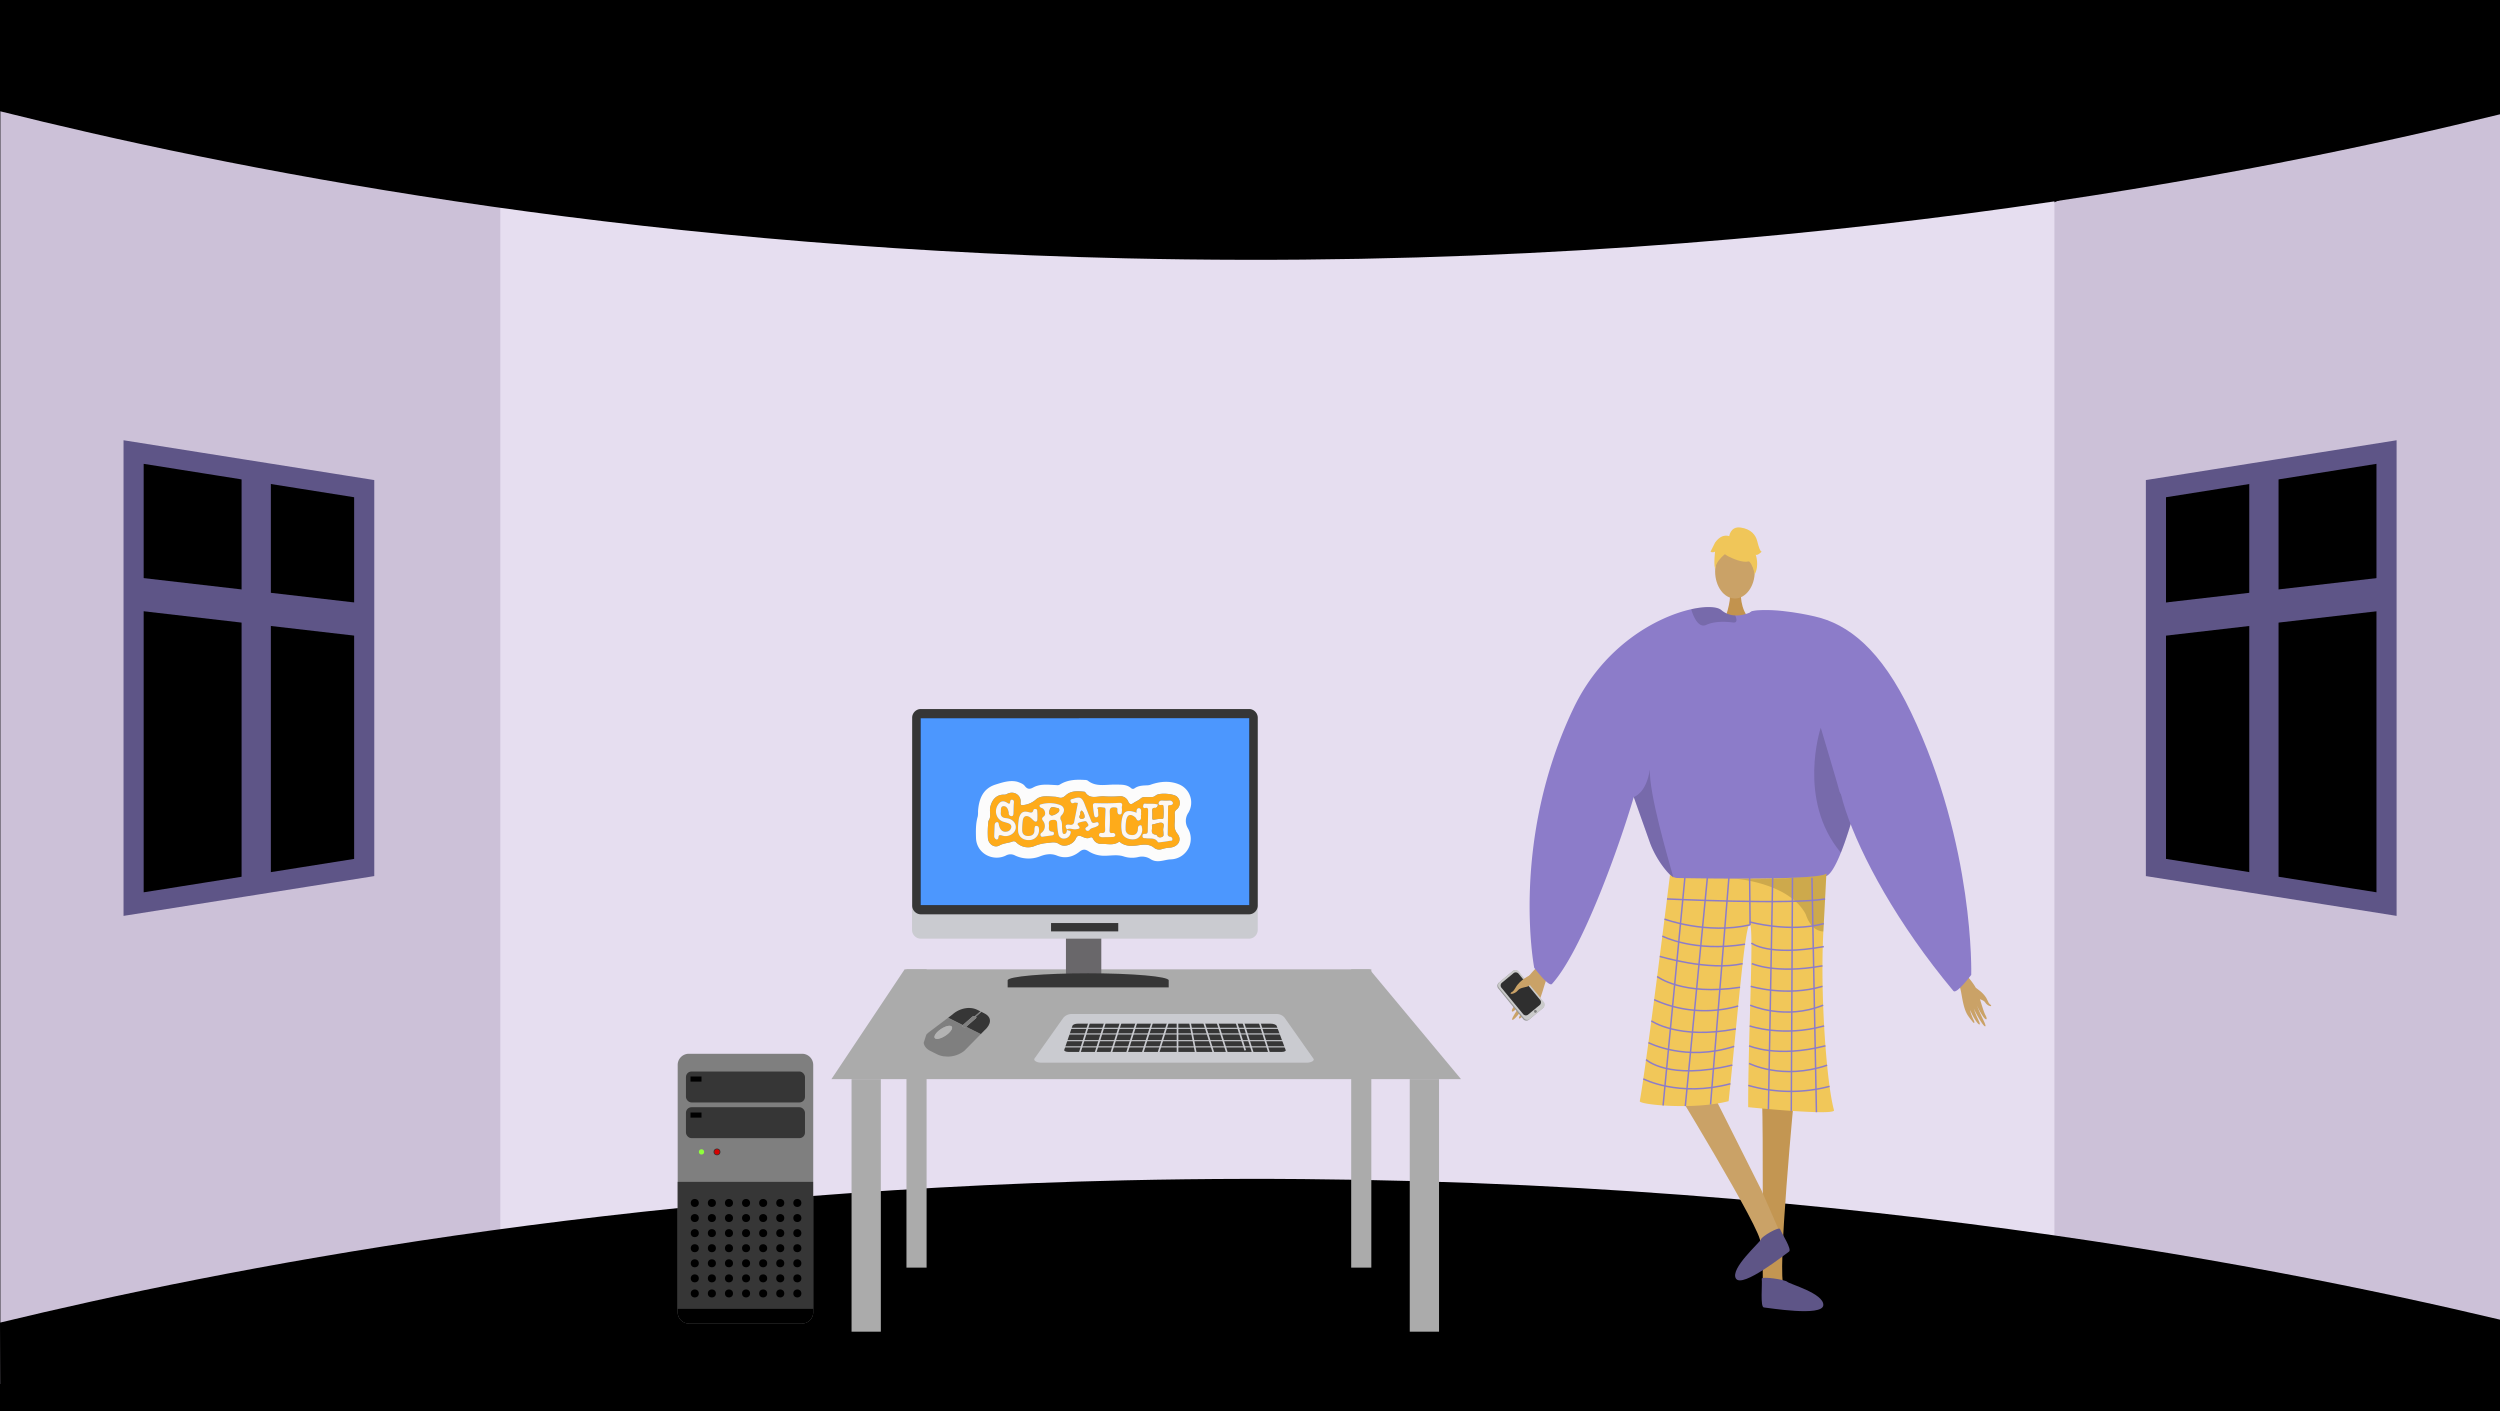 <svg xmlns="http://www.w3.org/2000/svg" xmlns:xlink="http://www.w3.org/1999/xlink" width="1366" height="771" viewBox="0 0 1366 771"><defs><style>.a,.v{fill:none;}.b,.e{fill:#000;}.c{fill:#ccc1d8;}.d{fill:#e6def0;}.e{stroke:#5e5587;stroke-width:11px;}.e,.v{stroke-miterlimit:10;}.f{fill:#5e5587;}.g,.m{fill:#caa267;}.g{fill-rule:evenodd;}.h{fill:#979797;}.i{fill:#cacaca;}.j{fill:#2f2f2f;}.k{fill:#7f7f7f;}.l{fill:#c39652;}.n{fill:#c2934e;}.o{fill:#8c7cc9;}.p{fill:#f1c759;}.q{opacity:0.15;}.r{fill:#5e5586;}.s{opacity:0.3;}.t{opacity:0.5;}.u{fill:#f0c659;}.v{stroke:#8c7cc9;stroke-width:0.823px;}.w{fill:#ababab;}.x{fill:#cacbd0;}.y{fill:#363636;}.z{fill:#69676a;}.aa{clip-path:url(#a);}.ab{fill:#b3b3b3;}.ac{fill:#333;}.ad{fill:#d60100;}.ae{fill:#8fff3c;}.af{fill:#4c97fe;}.ag{fill:#fcfcfc;}.ah{fill:#feab1a;}.ai{fill:#fef7f0;}.aj{fill:#fef6ec;}</style><clipPath id="a"><path class="a" d="M1972.777,1413.354l8.58-26.79,31.88,2.2-8.58,26.79Z"/></clipPath></defs><g transform="translate(-1470.147 -837.084)"><rect class="b" width="1366" height="771" transform="translate(1470.147 837.084)"/><path class="c" d="M2836.147,846.62v758.464L2593.919,1537.5l-32.991-6.263,1.636-558.092,30.118-25.56Z"/><path class="c" d="M1786.443,962.555l-16.051,556.371-300.044,74.4V843.271l298.844,93.57Z"/><path class="d" d="M2168.125,926.155H1743.517v617.384h849.165V926.155Z"/><path class="b" d="M1470.147,897.864c121.657,30.38,335.7,73.888,615,80.372,352.972,8.194,622.429-47.1,751-78.7V837.084h-1366Z"/><path class="b" d="M1470.147,1559.767c121.657-29.39,335.7-71.48,615-77.753,352.972-7.927,622.429,45.568,751,76.133v47.19l-1365.8,2.747Z"/><path class="e" d="M1669.147,1104.084v207l-51,8.1-16,2.53-59,9.37v-247l59,9.37,16,2.53Z"/><path class="f" d="M1618.147,1095.984v223.2l-16,2.53v-228.26Z"/><path class="f" d="M1669.147,1166.9v18.12l-51-5.9-16-1.85-59-6.82v-18.12l59,6.82,16,1.85Z"/><path class="e" d="M2648.147,1104.084v207l51,8.1,16,2.53,59,9.37v-247l-59,9.37-16,2.53Z"/><path class="f" d="M2699.147,1095.984v223.2l16,2.53v-228.26Z"/><path class="f" d="M2648.147,1166.9v18.12l51-5.9,16-1.85,59-6.82v-18.12l-59,6.82-16,1.85Z"/><path class="g" d="M2315.4,1360.469c-.595.75-9.249,7.8-11.467,12.524s-5.066,11.948-6.7,14.209c-1.916,2.661-1.01,3.836,1.532.892a51.18,51.18,0,0,0,5.017-6.981c.2-.481-1.382,2.546-3.351,5.744-2.093,3.4-4.572,7.013-3.984,7.433,1.142.813,7.83-8.742,8.708-10.535a50,50,0,0,1-2.377,4.7c-1.2,2.077-2.9,4.336-2.625,5,.441,1.05,4.672-3.762,6.992-8.164.18-.027-.128,1.555-3.235,6.6-.312.507-.578,1.99.9.495,3.115-3.145,4.686-4.268,6.839-9.681,2.1-5.278,3.134-11.568,5.811-14.942Z"/><path class="h" d="M2288.828,1377.216l13.583,16.715a2.2,2.2,0,0,0,3.114.364l7.574-6.336a.989.989,0,0,0,.074-.068,2.261,2.261,0,0,0,.173-3.093l-13.583-16.716a2.2,2.2,0,0,0-3.112-.361l-7.07,5.914-.505.42A2.261,2.261,0,0,0,2288.828,1377.216Z"/><path class="i" d="M2289.208,1376.845,2302.9,1393.5a2.271,2.271,0,0,0,3.2.311l7.383-6.1a2.266,2.266,0,0,0,.233-3.127l-13.693-16.651a2.271,2.271,0,0,0-3.2-.311l-7.383,6.1A2.265,2.265,0,0,0,2289.208,1376.845Z"/><path class="j" d="M2290.54,1376.8l11.826,14.38a1.962,1.962,0,0,0,2.762.268l6.376-5.266a1.959,1.959,0,0,0,.2-2.7l-11.826-14.381a1.961,1.961,0,0,0-2.762-.268l-6.376,5.267A1.958,1.958,0,0,0,2290.54,1376.8Z"/><circle class="k" cx="0.759" cy="0.759" r="0.759" transform="translate(2308.329 1388.956)"/><path class="g" d="M2306.493,1369.775s-5.838,2.562-8.235,6.944c-1.424,2.6-2.1,2.289-2.473,2.684-1.252,1.313,2.193.851,3.785-1.224,1.294-1.686,4.934-1.571,6.039-2.466s3.611-3.863,3.473-4.879S2306.493,1369.775,2306.493,1369.775Z"/><path class="l" d="M2450.855,1432.181s-10.215,105.4-5.871,107.213c7.792,3.3,38.308,14.117,4.664,11.741-17.283,1.042-16.015-2.819-16.285-6.091-.22-2.674.287-97-.423-104.336l-.255-2.636Z"/><path class="m" d="M2379.618,1422.325s55.168,89.917,52.257,93.615c-5.2,6.681-26.594,30.978,1.64,12.528,15.605-7.5,12.618-10.258,11.261-13.248-1.109-2.442-9.271-21.121-12.221-27.875-.661-1.512-37.824-75.172-37.824-75.172Z"/><path class="n" d="M2421.39,1160.2s-.9,10.043,5.294,15.6-14.276,0-14.276,0,3.809-9.619,2.955-15.6S2421.39,1160.2,2421.39,1160.2Z"/><ellipse class="m" cx="10.83" cy="14.777" rx="10.83" ry="14.777" transform="translate(2407.292 1134.537)"/><path class="o" d="M2488.757,1256.827c-.181,2.8-2.443,13.2-5.626,24.5-.938,3.372-1.966,6.819-3.044,10.176-1.308,4.088-2.69,8.029-4.089,11.508-2.714,6.746-5.5,11.764-7.922,12.743-8.177,3.29-69.915,7.807-82.609,1.752-.3-.222-.617-.461-.921-.724-4.763-3.874-9.929-11.525-12.669-18.69,0-.008-7.3-20.574-8.785-24.761-.017-.042-.025-.074-.041-.107-.05-.165-.107-.321-.165-.469-.016-.058-.041-.107-.058-.165-7.683,26.234-28.125,83.851-44.661,102.106-1.735,1.916-9.723-8.835-9.723-8.835s-13.351-68.945,21.479-141.806c16.4-34.3,45.656-49.942,64.338-54.1,8.087-1.8,14.191-1.448,16.42.477a12.107,12.107,0,0,0,7.56,2.937,16.374,16.374,0,0,0,4.245-.387,21.113,21.113,0,0,0,4.5-1.53c.691-.32,1.094-.551,1.094-.551a43.911,43.911,0,0,1,11.434.683C2481.782,1179.862,2489.136,1250.732,2488.757,1256.827Z"/><path class="p" d="M2382.64,1315.075a6.671,6.671,0,0,0,3.789,1.748c8.9.175,47.358.834,68.218-.365,7.36-.424,12.529-1.077,13.436-2.07,0,0,0,.03-.006.085-.054,1.15-.714,14.314-1.64,31.569-1.828,34.062,1.693,82.848,5.806,97.655.888,3.2-46.89-1.645-46.89-1.645-.133-35.152,3.2-96.864,1.048-99.63-2.621-3.365-6.87,50.917-11.742,96.34-18.921,4.935-48.882,1.939-48.536,0C2370.237,1415.728,2382.64,1315.075,2382.64,1315.075Z"/><path class="q" d="M2362.833,1272.589c.016.058.041.107.058.165.057.148.115.3.164.469.016.033.025.065.041.107,1.489,4.187,8.786,24.753,8.786,24.761,2.739,7.165,7.905,14.816,12.669,18.69-3.233-11.706-13.311-45.64-12.924-59.312C2369.7,1270.648,2362.833,1272.581,2362.833,1272.589Z"/><path class="q" d="M2483.131,1281.326c-.938,3.372-1.966,6.819-3.044,10.176-1.308,4.088-2.69,8.029-4.089,11.508-24.177-28.948-10.99-68.311-10.99-68.311s10.217,34.172,10.324,35.134C2475.365,1270.179,2478.762,1275.106,2483.131,1281.326Z"/><path class="q" d="M2418.959,1175.8c.033.979-.485,1.621-2.057,1.407-4.9-.667-10.439-.527-14.461,1.316a3.416,3.416,0,0,1-3.307-.14c-2.575-1.505-4.171-6-4.8-7.988a1.375,1.375,0,0,1-.065-.436c8.086-1.8,14.19-1.448,16.419.477a12.106,12.106,0,0,0,7.56,2.937A6.664,6.664,0,0,1,2418.959,1175.8Z"/><path class="r" d="M2442.766,1508.621c-.564-1.428-9.954,3.967-10.423,5.643s-17.151,16.068-13.659,21.459,27.164-13.567,28.957-14.739S2443.876,1511.426,2442.766,1508.621Z"/><path class="f" d="M2432.757,1535.833c-.2-1.522,12.759.409,13.985,1.645s20.093,6.368,19.666,12.776-30.333,1.37-32.469,1.219S2433.153,1538.823,2432.757,1535.833Z"/><g class="s"><path d="M2418.142,1317.163l-.429-.035S2417.865,1317.138,2418.142,1317.163Z"/><path class="t" d="M2418.142,1317.163c11.459.915,36.5-.7,36.5-.7,7.36-.424,12.529-1.077,13.436-2.07,0,0,0,.03-.006.085-.054,1.15-.714,14.314-1.64,31.569a8.436,8.436,0,0,1-1.2-.14,9.373,9.373,0,0,1-6.065-4.309,20.836,20.836,0,0,1-2.358-4.925C2448.266,1320.412,2421.813,1317.493,2418.142,1317.163Z"/></g><path class="u" d="M2414.052,1140.832s18.75,10.4,13.185-6.3C2423.387,1122.989,2401.265,1133.391,2414.052,1140.832Z"/><path class="u" d="M2416.77,1136.845s-10.49,6.224-9.478,12.469c0,0-2.314-18.643,8.117-19.112s14.47.538,13.544,20.252C2428.953,1150.454,2425.922,1134.773,2416.77,1136.845Z"/><path class="u" d="M2414.955,1130.324s.527-5.809,6.285-4.986,8.226,4.113,9.049,7.4,1.645,5.759,2.468,5.759c0,0-2.468,2.468-3.291,1.645,0,0,2.136,5.916-.577,10.773,0,0-1.068-7.482-5.181-8.3S2414.955,1130.324,2414.955,1130.324Z"/><path class="u" d="M2415.482,1130.273s-4.114-2.468-8.227,3.291l-2.468,4.936s.823.822,2.468,0c0,0-.749,5.8.037,9.068l2.431-9.891Z"/><path class="g" d="M2542.22,1367.071c.431.7,7.095,7.6,8.506,11.855s3.1,10.711,4.262,12.806c1.364,2.466.47,3.376-1.4.6a44,44,0,0,1-3.569-6.468c-.119-.43.92,2.313,2.273,5.243,1.439,3.114,3.186,6.45,2.641,6.747-1.057.578-5.789-8.257-6.354-9.876a42.856,42.856,0,0,0,1.547,4.255c.81,1.894,2.036,4,1.729,4.536-.483.851-3.6-3.686-5.132-7.679-.15-.041-.049,1.341,2.087,5.961.215.464.29,1.756-.82.33-2.336-3-3.562-4.119-4.846-8.957-1.253-4.718-1.493-10.19-3.434-13.342Z"/><path class="g" d="M2549.811,1376.931s4.72,2.781,6.317,6.765c.949,2.367,1.554,2.166,1.836,2.542.935,1.248-1.958.5-3.1-1.43-.932-1.571-4.049-1.844-4.9-2.721s-2.688-3.664-2.466-4.517S2549.811,1376.931,2549.811,1376.931Z"/><line class="v" x1="12.133" y2="126.868" transform="translate(2378.863 1314.244)"/><line class="v" x1="12.041" y2="124.659" transform="translate(2390.995 1316.781)"/><line class="v" x1="10.013" y2="123.788" transform="translate(2404.793 1316.781)"/><line class="v" x2="0.258" y2="25.641" transform="translate(2426.143 1316.781)"/><line class="v" x1="2.323" y2="126.296" transform="translate(2436.403 1316.781)"/><line class="v" x1="0.647" y2="127.355" transform="translate(2448.907 1316.702)"/><line class="v" x2="2.45" y2="128.087" transform="translate(2460.197 1316.702)"/><path class="v" d="M2381,1328.273s68.324,3.226,86.376,0"/><path class="v" d="M2426.4,1342.422c-23.906,5.415-46.783-3.145-46.783-3.145"/><path class="v" d="M2426.143,1340.805s21.574,6.062,40.524.943"/><path class="v" d="M2378.443,1348.575s17.228,9.02,45.21,4.421"/><path class="v" d="M2377.033,1359.648s26.808,8.184,45.295,3.973"/><path class="v" d="M2375.619,1370.648s13.653,10.7,45.309,5.9"/><path class="v" d="M2373.973,1383.3a66.424,66.424,0,0,0,45.918,3.46"/><path class="v" d="M2372.442,1394.893s14.746,10.467,46.21,4.387"/><path class="v" d="M2370.842,1406.776s20.352,10.638,46.871,2.043"/><path class="v" d="M2369.562,1416.05s12.006,11.548,47.135,2.987"/><path class="v" d="M2368.052,1426.576s19.415,10.228,47.608,2.664"/><path class="v" d="M2427.124,1352.385s9.013,7.442,39.543,1.918"/><path class="v" d="M2427.36,1363.585s12.648,5.9,38.584,1.24"/><path class="v" d="M2426.744,1376.017s19.528,5.882,39.2,0"/><path class="v" d="M2426.462,1386.326s18.985,8.439,39.861,0"/><path class="v" d="M2426.143,1397.644s18.074,6.342,40.7,0"/><path class="v" d="M2425.851,1408.515s15.235,6.835,41.708,0"/><path class="v" d="M2425.851,1418.132s18.088,9.322,42.629.991"/><path class="v" d="M2425.416,1430.155a83.624,83.624,0,0,0,44.406.513"/><path class="o" d="M2468.48,1214.929s-53.044-41.978-40.4-44.026,33.339,2.928,33.339,2.928c18.682,4.154,36.52,18.191,52.915,52.487,34.83,72.861,32.9,143.415,32.9,143.415s-8.066,10.819-9.724,8.835c-30.773-36.82-50.561-73.784-58.909-98.653S2468.48,1214.929,2468.48,1214.929Z"/><path class="w" d="M1964.437,1366.714h254l50,60h-344Z"/><rect class="w" width="16" height="138" transform="translate(2240.437 1426.714)"/><rect class="w" width="11" height="163" transform="translate(2208.437 1366.714)"/><rect class="w" width="11" height="163" transform="translate(1965.437 1366.714)"/><rect class="w" width="16" height="138" transform="translate(1935.437 1426.714)"/><path class="x" d="M2035.527,1415.284l15.57-22a6,6,0,0,1,4.91-2.14h111.48a5.58,5.58,0,0,1,4.55,2l15.73,22.34c1,1.23-1.66,2.23-3.28,2.23H2038.8C2037.027,1417.714,2034.437,1416.674,2035.527,1415.284Z"/><path class="y" d="M2051.637,1410.784l4.51-13.27c.24-.63,1.51-1.1,3-1.1h105.21c1.67,0,3.1.53,3.37,1.24l4.92,13.2c.2.5-.79,1-2.08,1h-116.64C2052.557,1411.854,2051.5,1411.334,2051.637,1410.784Z"/><rect class="x" width="121.63" height="0.61" transform="translate(2051.347 1398.654)"/><rect class="x" width="121.63" height="0.61" transform="translate(2051.347 1401.724)"/><rect class="x" width="121.63" height="0.61" transform="translate(2051.347 1405.404)"/><rect class="x" width="121.63" height="0.61" transform="translate(2051.347 1408.784)"/><rect class="x" width="0.92" height="20.27" transform="translate(2157.375 1394.043) rotate(-17.44)"/><rect class="x" width="0.92" height="20.27" transform="translate(2148.474 1394.04) rotate(-17.44)"/><rect class="x" width="0.92" height="20.19" transform="translate(2144.027 1391.906) rotate(-17.53)"/><rect class="x" width="0.92" height="20.27" transform="translate(2134.344 1394.035) rotate(-17.44)"/><rect class="x" width="0.92" height="20.27" transform="translate(2126.973 1394.034) rotate(-17.44)"/><rect class="x" width="0.92" height="20.27" transform="matrix(0.982, -0.19, 0.19, 0.982, 2119.471, 1393.722)"/><rect class="x" width="0.92" height="20.27" transform="translate(2113.087 1393.424)"/><rect class="x" width="20.27" height="0.92" transform="translate(2059.384 1413.074) rotate(-72.56)"/><rect class="x" width="20.27" height="0.92" transform="translate(2067.991 1413.093) rotate(-72.56)"/><rect class="x" width="20.27" height="0.92" transform="translate(2076.589 1413.078) rotate(-72.56)"/><rect class="x" width="20.27" height="0.92" transform="translate(2085.187 1413.08) rotate(-72.56)"/><rect class="x" width="20.27" height="0.92" transform="translate(2093.784 1413.076) rotate(-72.56)"/><rect class="x" width="20.27" height="0.92" transform="translate(2102.391 1413.084) rotate(-72.56)"/><rect class="z" width="19.32" height="22.43" transform="translate(2052.577 1349.134)"/><path class="x" d="M1973.1,1224.5h179.664a4.811,4.811,0,0,1,4.609,4.99v115.49a4.811,4.811,0,0,1-4.609,4.99H1973.1a4.811,4.811,0,0,1-4.61-4.99v-115.49A4.811,4.811,0,0,1,1973.1,1224.5Z"/><path class="y" d="M2020.727,1376.6v-3.85c0-2.14,19.73-3.86,44-3.86s44,1.73,44,3.86v3.85Z"/><rect class="y" width="36.72" height="4.56" transform="translate(2044.437 1341.434)"/><path class="y" d="M1973.176,1224.5h179.59a4.811,4.811,0,0,1,4.609,4.99v102.19a4.811,4.811,0,0,1-4.609,4.99h-179.59a4.811,4.811,0,0,1-4.61-4.99v-102.19A4.811,4.811,0,0,1,1973.176,1224.5Z"/><path class="b" d="M1973.185,1331.664l-.009-102.16,179.58-.02.019,102.18Z"/><g class="aa"><path class="k" d="M1981.967,1404.714a1.721,1.721,0,0,1-.74-.2c-1.14-.66-.12-2.7,2.28-4.56,2-1.53,4.29-2.46,5.68-2.36a1.708,1.708,0,0,1,.74.2c1.14.66.12,2.7-2.28,4.56-2,1.53-4.29,2.46-5.68,2.36m6.18-11.51-10.81,8.17c-3.78,3.3-3.26,7.75,1.15,9.94l3.8,1.89a12.125,12.125,0,0,0,4.53,1.16,14.624,14.624,0,0,0,10.3-3.17l8.92-9.06-8-4h0a1.334,1.334,0,0,1-.9.33.646.646,0,0,1-.24-.06l-.83-.41c-.29-.15-.25-.5.08-.79h0l-8-4"/><path class="y" d="M2003.037,1392.494h0m3-2.67h0l.26.13-3,2.66.15.07c.29.14.25.5-.08.79l-5.3,4.62,8,4,1.91-1.94c3.8-3.3,4.41-7.19,0-9.38l-1.89-.94"/><path class="y" d="M2000.447,1387.834a14,14,0,0,0-9.9,3.59l-2.31,1.74,8,4,5.3-4.63a1.335,1.335,0,0,1,.9-.32.608.608,0,0,1,.24.06l.41.2-.27-.13,3-2.66.27.13h0l-1.9-.94a10.052,10.052,0,0,0-3.8-1"/><path class="k" d="M2002.387,1392.224a1.334,1.334,0,0,0-.9.32l-5.3,4.63h0c-.34.29-.37.64-.08.79l.83.41a.64.64,0,0,0,.24.06,1.334,1.334,0,0,0,.9-.33h0l5.3-4.62c.34-.29.37-.65.08-.79l-.15-.07h0l-.27-.13h0l-.41-.2a.61.61,0,0,0-.24-.06"/><path class="k" d="M2005.817,1389.7l-3.05,2.66.27.13h0l.27.14h0l3.04-2.66-.26-.14-.27-.13"/><path class="ab" d="M1989.147,1397.584c-1.39-.1-3.68.83-5.68,2.36-2.39,1.86-3.42,3.9-2.28,4.56a1.722,1.722,0,0,0,.74.2c1.39.1,3.68-.83,5.68-2.36,2.39-1.86,3.42-3.9,2.28-4.56a1.706,1.706,0,0,0-.74-.2"/></g><path class="k" d="M1840.437,1554.154v-135.2h0a6.09,6.09,0,0,1,6.09-6.09h61.87a6.09,6.09,0,0,1,6.09,6.09h0v135.19h0a6.091,6.091,0,0,1-6.09,6.09h-61.87A6.09,6.09,0,0,1,1840.437,1554.154Z"/><path class="y" d="M1846.477,1560.234h61.87c3.36,0,6.09-3.46,6.09-7.73v-69.66h-74v69.66C1840.437,1556.774,1843.147,1560.234,1846.477,1560.234Z"/><circle class="ac" cx="1.86" cy="1.86" r="1.86" transform="translate(1860.057 1464.624)"/><circle class="ad" cx="1.46" cy="1.46" r="1.46" transform="translate(1860.457 1465.024)"/><circle class="ae" cx="1.45" cy="1.45" r="1.45" transform="translate(1851.997 1465.034)"/><rect class="y" width="65.04" height="16.91" rx="3.05" transform="translate(1844.947 1422.554)"/><rect class="y" width="65.04" height="16.91" rx="3.05" transform="translate(1844.947 1442.064)"/><rect width="6.01" height="2.79" transform="translate(1847.437 1444.964)"/><rect width="6.01" height="2.79" transform="translate(1847.437 1425.284)"/><path d="M1840.437,1552.244v1.91h0a6.091,6.091,0,0,0,6.09,6.09h61.87a6.091,6.091,0,0,0,6.09-6.09h0v-1.91Z"/><circle cx="2.2" cy="2.2" r="2.2" transform="translate(1903.617 1492.184)"/><circle cx="2.2" cy="2.2" r="2.2" transform="translate(1894.277 1492.184)"/><circle cx="2.2" cy="2.2" r="2.2" transform="translate(1884.937 1492.184)"/><circle cx="2.2" cy="2.2" r="2.2" transform="translate(1875.597 1492.184)"/><circle cx="2.2" cy="2.2" r="2.2" transform="translate(1866.257 1492.184)"/><circle cx="2.2" cy="2.2" r="2.2" transform="translate(1856.917 1492.184)"/><circle cx="2.2" cy="2.2" r="2.2" transform="translate(1847.577 1492.184)"/><circle cx="2.2" cy="2.2" r="2.2" transform="translate(1903.617 1500.424)"/><circle cx="2.2" cy="2.2" r="2.2" transform="translate(1894.277 1500.424)"/><circle cx="2.2" cy="2.2" r="2.2" transform="translate(1884.937 1500.424)"/><circle cx="2.2" cy="2.2" r="2.2" transform="translate(1875.597 1500.424)"/><circle cx="2.2" cy="2.2" r="2.2" transform="translate(1866.257 1500.424)"/><circle cx="2.2" cy="2.2" r="2.2" transform="translate(1856.917 1500.424)"/><circle cx="2.2" cy="2.2" r="2.2" transform="translate(1847.577 1500.424)"/><circle cx="2.2" cy="2.2" r="2.2" transform="translate(1903.617 1508.664)"/><circle cx="2.2" cy="2.2" r="2.2" transform="translate(1894.277 1508.664)"/><circle cx="2.2" cy="2.2" r="2.2" transform="translate(1884.937 1508.664)"/><circle cx="2.2" cy="2.2" r="2.2" transform="translate(1875.597 1508.664)"/><circle cx="2.2" cy="2.2" r="2.2" transform="translate(1866.257 1508.664)"/><circle cx="2.2" cy="2.2" r="2.2" transform="translate(1856.917 1508.664)"/><circle cx="2.2" cy="2.2" r="2.2" transform="translate(1847.577 1508.664)"/><circle cx="2.2" cy="2.2" r="2.2" transform="translate(1903.617 1516.904)"/><circle cx="2.2" cy="2.2" r="2.2" transform="translate(1894.277 1516.904)"/><circle cx="2.2" cy="2.2" r="2.2" transform="translate(1884.937 1516.904)"/><circle cx="2.2" cy="2.2" r="2.2" transform="translate(1875.597 1516.904)"/><circle cx="2.2" cy="2.2" r="2.2" transform="translate(1866.257 1516.904)"/><circle cx="2.2" cy="2.2" r="2.2" transform="translate(1856.917 1516.904)"/><circle cx="2.2" cy="2.2" r="2.2" transform="translate(1847.577 1516.904)"/><circle cx="2.2" cy="2.2" r="2.2" transform="translate(1903.617 1525.144)"/><circle cx="2.2" cy="2.2" r="2.2" transform="translate(1894.277 1525.144)"/><circle cx="2.2" cy="2.2" r="2.2" transform="translate(1884.937 1525.144)"/><circle cx="2.2" cy="2.2" r="2.2" transform="translate(1875.597 1525.144)"/><circle cx="2.2" cy="2.2" r="2.2" transform="translate(1866.257 1525.144)"/><circle cx="2.2" cy="2.2" r="2.2" transform="translate(1856.917 1525.144)"/><circle cx="2.2" cy="2.2" r="2.2" transform="translate(1847.577 1525.144)"/><circle cx="2.2" cy="2.2" r="2.2" transform="translate(1903.617 1533.384)"/><circle cx="2.2" cy="2.2" r="2.2" transform="translate(1894.277 1533.384)"/><circle cx="2.2" cy="2.2" r="2.2" transform="translate(1884.937 1533.384)"/><circle cx="2.2" cy="2.2" r="2.2" transform="translate(1875.597 1533.384)"/><circle cx="2.2" cy="2.2" r="2.2" transform="translate(1866.257 1533.384)"/><circle cx="2.2" cy="2.2" r="2.2" transform="translate(1856.917 1533.384)"/><circle cx="2.2" cy="2.2" r="2.2" transform="translate(1847.577 1533.384)"/><circle cx="2.2" cy="2.2" r="2.2" transform="translate(1903.617 1541.624)"/><circle cx="2.2" cy="2.2" r="2.2" transform="translate(1894.277 1541.624)"/><circle cx="2.2" cy="2.2" r="2.2" transform="translate(1884.937 1541.624)"/><circle cx="2.2" cy="2.2" r="2.2" transform="translate(1875.597 1541.624)"/><circle cx="2.2" cy="2.2" r="2.2" transform="translate(1866.257 1541.624)"/><circle cx="2.2" cy="2.2" r="2.2" transform="translate(1856.917 1541.624)"/><circle cx="2.2" cy="2.2" r="2.2" transform="translate(1847.577 1541.624)"/><rect class="b" width="69.98" height="62.92" transform="translate(2027.247 1249.114)"/><path class="af" d="M1973.176,1229.5l.009,102.16h179.59l-.019-102.18Z"/><path class="ag" d="M2026.121,1264.265c1.6.6,3.063,1.093,3.926,2.212,1.365,1.771,2.587,2.037,4.607.912,4.021-2.241,8.5-1.481,12.83-1.311a2.514,2.514,0,0,0,1.751-.305c4.241-2.674,8.983-2.839,13.792-2.519a2.725,2.725,0,0,1,1.441.341c4.562,3.644,9.9,2.093,14.956,2.2,3.1.065,6.2-.278,8.783,1.939a1.454,1.454,0,0,0,1.872.082c2.184-1.563,4.712-1.52,7.194-1.641a6.107,6.107,0,0,0,1.808-.417c5.058-1.749,10.318-2.151,15.283-.1a10.757,10.757,0,0,1,5.094,15.53,7.861,7.861,0,0,0-.258,8.458,11.256,11.256,0,0,1-9.31,17c-2.785.088-5.411,1.346-8.34.906a7.09,7.09,0,0,1-2.86-1.121,8.57,8.57,0,0,0-6.751-1.022,14.543,14.543,0,0,1-7.674-.331c-3.861-1.309-7.78-.233-11.665-.432a15.706,15.706,0,0,1-7.769-2.5c-1.767-1.109-3.084-1.108-4.872.335-3.589,2.9-7.912,3.887-12.257,2.113-3.191-1.3-6.163-.768-8.974.282a17.2,17.2,0,0,1-13.987-.368,5.158,5.158,0,0,0-4.968.032c-7.011,3.452-16.083-1.022-16.336-9.638-.115-3.922-.174-7.873.952-11.725a13.312,13.312,0,0,0,.149-2.761c.458-6.691,2.6-12.47,9.606-14.663C2018.046,1264.532,2022.119,1263.195,2026.121,1264.265Zm-15.885,21.366a54,54,0,0,0-.292,9.486c.338,3.207,3.533,5.476,6.266,3.934,2.274-1.282,4.72-1.274,7-2.1a1.894,1.894,0,0,1,2.329.513,9.132,9.132,0,0,0,9.789,1.924,22.464,22.464,0,0,1,6.783-1.683c2.272-.089,4.412-1.043,6.882.646,2.845,1.947,7.581.089,8.959-3.05.9-2.045,2.106-1.678,3.5-1.067,1.34.586,2.715,1.193,4.1.565,1.234-.56,1.444-.06,2.031.9a4.622,4.622,0,0,0,4.071,2.484c3.246-.166,6.652,1.035,9.7-.992.649-.431.908.214,1.277.453,3.093,2.005,6.351,1.768,9.839,1.24,2.728-.414,5.737-.628,8.172,1.333a4.441,4.441,0,0,0,4.469.772,18.319,18.319,0,0,1,4.415-.769c4.422-.461,6.648-4.267,3.937-7.634-1.544-1.919-1.606-3.649-1.5-5.723a38.715,38.715,0,0,0,.071-5,2.558,2.558,0,0,1,1.1-2.53,4.576,4.576,0,0,0,.1-6.958c-1.71-1.642-9.741-2.321-11.662-.6-1.171,1.05-2.254.761-3.4.851-1.627.129-3.464-.457-4.776.759-1.19,1.1-2.69,1.581-3.961,2.5-.974.7-2.031.947-2.769-.739a4.717,4.717,0,0,0-4.779-3.02,54.125,54.125,0,0,1-8.188.081c-3.593-.406-7.888,2.054-10.627-2.321a.679.679,0,0,0-.457-.2c-3.578-.411-7.3-.642-10.1,1.924-1.394,1.281-2.418,1.681-4.057,1.173a7.762,7.762,0,0,0-1.964-.365c-3.549-.139-7.49-.932-10.308,1.5a12.329,12.329,0,0,1-6.51,3.006c-1.144.181-2.084.34-1.873-1.4.447-3.687-3.363-6.649-7.306-4.687a3,3,0,0,1-1.59.45c-5.009-.175-7.166,3.74-7.755,7.254C2010.766,1280.9,2011.883,1283.436,2010.236,1285.631Z"/><path class="ah" d="M2010.236,1285.631c1.647-2.195.53-4.732.923-7.079.589-3.514,2.746-7.429,7.755-7.254a3,3,0,0,0,1.59-.45c3.943-1.962,7.753,1,7.306,4.687-.211,1.74.729,1.581,1.873,1.4a12.329,12.329,0,0,0,6.51-3.006c2.818-2.434,6.759-1.641,10.308-1.5a7.762,7.762,0,0,1,1.964.365c1.639.508,2.663.108,4.057-1.173,2.794-2.566,6.519-2.335,10.1-1.924a.679.679,0,0,1,.457.2c2.739,4.375,7.034,1.915,10.627,2.321a54.125,54.125,0,0,0,8.188-.081,4.717,4.717,0,0,1,4.779,3.02c.738,1.686,1.8,1.439,2.769.739,1.271-.915,2.771-1.393,3.961-2.5,1.312-1.216,3.149-.63,4.776-.759,1.146-.09,2.229.2,3.4-.851,1.921-1.724,9.952-1.045,11.662.6a4.576,4.576,0,0,1-.1,6.958,2.558,2.558,0,0,0-1.1,2.53,38.715,38.715,0,0,1-.071,5c-.106,2.074-.044,3.8,1.5,5.723,2.711,3.367.485,7.173-3.937,7.634a18.319,18.319,0,0,0-4.415.769,4.441,4.441,0,0,1-4.469-.772c-2.435-1.961-5.444-1.747-8.172-1.333-3.488.528-6.746.765-9.839-1.24-.369-.239-.628-.884-1.277-.453-3.051,2.027-6.457.826-9.7.992a4.622,4.622,0,0,1-4.071-2.484c-.587-.96-.8-1.46-2.031-.9-1.382.628-2.757.021-4.1-.565-1.394-.611-2.6-.978-3.5,1.067-1.378,3.139-6.114,5-8.959,3.05-2.47-1.689-4.61-.735-6.882-.646a22.464,22.464,0,0,0-6.783,1.683,9.132,9.132,0,0,1-9.789-1.924,1.894,1.894,0,0,0-2.329-.513c-2.28.822-4.726.814-7,2.1-2.733,1.542-5.928-.727-6.266-3.934A54,54,0,0,1,2010.236,1285.631Zm42.835,4.675c1.657-1.063,3.37.2,5.033-.12,1.171-.223,2.952-.241,1.169-2.144-.749-.8-.072-1.306.516-1.531a23.967,23.967,0,0,1,2.905-.706c1.128-.274,1.354.58,1.841,1.288.631.917.251,1.327-.484,1.793-.571.362-1.226.79-.61,1.591a1.184,1.184,0,0,0,1.965.14c.939-1.283,2.5-1.194,3.7-1.837.842-.45,1.477-.643,1.332-1.625-.184-1.253-1.294-.727-1.814-.586-1.058.286-1.78.279-2.219-.847-1.164-2.987-2.371-5.958-3.507-8.956-1.5-3.948-2.533-4.547-6.359-3.221-.465.161-1.775.179-1.425,1.3.239.768.708,1.505,1.882.9.518-.265,1.311.006,2.133.04-.676,3.429-1.332,6.834-2.026,10.231a1.851,1.851,0,0,1-2.443,1.69c-2.37-.383-2.817.645-1.539,2.576.036,1.234-.367,2.577-1.625,2.486-.912-.066-.871-1.6-.987-2.561-.2-1.639.168-3.365-.611-4.909a2.155,2.155,0,0,1,.409-2.863c1.913-2.159,1.469-4.527-.881-5.479a16.561,16.561,0,0,0-10.062-.472c-.553.125-1.288.223-1.189,1.016.081.642.679.916,1.265,1.111,1.661.553,2.458,3.512,1.046,4.561-1.28.95-1.1,1.547-.281,2.59a4.621,4.621,0,0,1-.91,6.314,1.246,1.246,0,0,0-.564,1.5c.216.694.679.788,1.375.663,1.639-.294,3.3-.495,4.947-.7.6-.075.934-.36.96-.953.02-.448-.173-1.01-.566-1.025-3.043-.118-1.953-2.264-2.173-3.964-.281-2.164.783-2.473,2.477-2.547,1.947-.086,2.01,1.053,2.059,2.551a32.706,32.706,0,0,0,.7,5.417,2.926,2.926,0,0,0,3.192,2.269,3.732,3.732,0,0,0,3.438-3.083C2055.614,1290.478,2053.437,1291.309,2053.071,1290.306Zm49.794-13.559c-2.26-.813-4.628-.271-6.932-.546-.966-.115-1.091.709-1.173,1.33a.857.857,0,0,0,1.068,1.044c1.863-.434,1.661.892,1.653,1.924-.027,3.488-.152,6.976-.176,10.464-.006.969-.147,1.732-1.284,1.723-.943-.008-1.682.047-1.607,1.294.083,1.365,1.2.991,1.908,1.1,2.277.365,4.921-.506,6.5,2.114.122.2.806.139,1.214.086,1.722-.222,3.452-.423,5.15-.775.543-.112,1.529.2,1.572-.82a1.357,1.357,0,0,0-1.214-1.4,1.385,1.385,0,0,1-1.366-1.652c.1-4.752.159-9.506.2-14.259.006-.785-.22-1.46,1.064-1.366.64.047,1.758-.413,1.579-1.267a1.791,1.791,0,0,0-1.985-1.2,26.592,26.592,0,0,1-3.724-.011c-1.511-.108-2.118.6-2.109,2.018Zm-84.029,9.449c.875.266,1.437.432,2,.607,1.131.355,2.071,1.035,1.886,2.293a2.911,2.911,0,0,1-2.537,2.4c-2.085.407-3.628-.881-4.228-3.625-.17-.778-.126-1.672-1.142-1.554-.819.1-1.15.887-1.183,1.721-.08,1.995-.181,3.988-.246,5.983a1.89,1.89,0,0,0,1.241,1.747c.37.167,1.016-.336,1.042-.9.085-1.811.789-1.634,2.284-1.186,3.137.94,6.574-1.024,7.14-3.725.6-2.884-1.6-5.549-5.265-5.847-2.24-.181-3.07-1.367-2.831-3.185.155-1.186-.378-3.391,1.613-3.362,1.829.026,2.411,1.9,2.75,3.546.033.16-.039.34-.017.505a1.513,1.513,0,0,0,1.532,1.41c.886.025.984-.822,1.02-1.458.112-1.993.055-4,.243-5.982.081-.86-.17-1.355-.881-1.522-.692-.161-1.075.33-1.137,1.016-.141,1.562-.695,1.265-1.75.59-1.515-.968-3.136-1.114-4.468.512C2012.84,1279.915,2014.536,1285.181,2018.836,1286.2Zm53.423,8.344c1.706-.035,3.942-.04,6.173-.156.573-.03,1.224-.532,1.1-1.142a1.28,1.28,0,0,0-1.28-1.034c-2.033.336-1.9-.74-1.808-2.234a79.391,79.391,0,0,0,.08-8.957c-.119-2.221.439-2.937,2.817-2.777,1.823.121,1.231,1,1.326,1.928.089.875.148,2.052,1.468,1.927,1.158-.109.9-1.264,1.023-2,.136-.8-.193-1.707.018-2.474.478-1.743-.577-1.937-1.76-1.848a120.225,120.225,0,0,1-12.678.151c-1.113-.034-1.462.531-1.413,1.274a54.281,54.281,0,0,0,.708,5.421c.1.57.514,1.193,1.192,1.031a1.21,1.21,0,0,0,1.038-1.252c-.065-.994-.159-1.987-.174-2.982-.005-.39-.738-.767-.212-1.046,1.065-.564,2.251-.134,3.37-.065,1,.061.967.905.938,1.72-.117,3.246-.339,6.5-.2,9.738.074,1.669-.06,2.671-1.957,2.453a1.088,1.088,0,0,0-1.374,1.061C2070.557,1294.017,2071.1,1294.284,2072.259,1294.54Zm-45.25-10.818a30.353,30.353,0,0,0-.529,7.919c.549,3.213,3.424,4.965,7.141,4.351a5.461,5.461,0,0,0,4.177-6.326c-.119-.811-.357-1.14-1.172-1.271-1.071-.172-1.051.566-1.188,1.2a3.924,3.924,0,0,0-.07.987c.081,2.2-1.117,3.2-3.18,3.292-2.179.092-3.5-.97-3.533-3.183a35.124,35.124,0,0,1,.362-5.439c.32-2.248,1.975-2.911,3.9-1.608.821.558,1.487,1.339,2.26,1.974.944.777,1.678.357,1.767-.669a35.53,35.53,0,0,0-.058-4.726c-.021-.454-.036-.983-.779-1.078-.695-.089-1.164.014-1.343.72-.385,1.513-1.323,1.3-2.509.995C2029.32,1280.1,2027.985,1280.885,2027.009,1283.722Zm64.215-2.553c-4.974-1.793-7.019-1.057-7.9,2.8a18.644,18.644,0,0,0-.1,8.165c.571,2.59,4.272,4.163,7.444,3.4,2.37-.572,4.079-3.569,3.449-6.152-.122-.5,0-1.341-.81-1.35a1.41,1.41,0,0,0-1.371,1.276,15.849,15.849,0,0,1-.142,1.714c-.581,2.176-2.141,2.584-4.016,2.256a2.951,2.951,0,0,1-2.592-3.169,26.486,26.486,0,0,1,.277-4.7c.608-3.344,2.414-3.889,5.011-1.722.692.578.771,2.147,2.159,1.638,1.513-.555.692-2.04.993-3.083.109-.377-.073-.829-.023-1.235.132-1.055-.015-2.286-1.116-2.333C2091.458,1278.622,2090.962,1279.756,2091.224,1281.169Z"/><path class="ai" d="M2103.2,1276.554c-.009-1.416.6-2.126,2.109-2.018a26.592,26.592,0,0,0,3.724.011,1.791,1.791,0,0,1,1.985,1.2c.179.854-.939,1.314-1.579,1.267-1.284-.094-1.058.581-1.064,1.366-.038,4.753-.1,9.507-.2,14.259a1.385,1.385,0,0,0,1.366,1.652,1.357,1.357,0,0,1,1.214,1.4c-.043,1.023-1.029.708-1.572.82-1.7.352-3.428.553-5.15.775-.408.053-1.092.117-1.214-.086-1.575-2.62-4.219-1.749-6.5-2.114-.711-.114-1.825.26-1.908-1.1-.075-1.247.664-1.3,1.607-1.294,1.137.009,1.278-.754,1.284-1.723.024-3.488.149-6.976.176-10.464.008-1.032.21-2.358-1.653-1.924a.857.857,0,0,1-1.068-1.044c.082-.621.207-1.445,1.173-1.33,2.3.275,4.672-.267,6.932.546-.161.907-.664,1.845-1.535,1.766-1.72-.156-1.68,1.066-1.619,1.957.383,5.6-1.408,4.613,4.488,4,.49-.051,1.571.37,1.627-.536a33.273,33.273,0,0,0-.029-6.46C2105.635,1276.264,2103.869,1277.512,2103.2,1276.554Zm2.686,16.973a26.31,26.31,0,0,0-.157-2.7c-.218-1.407,1.011-3.446-.5-4.077-1.226-.514-3.044.358-4.591.662-.45.089-1.259.13-1.056.783.536,1.729-1.473,4.631,2.231,4.986.365.035.637.733,1.009,1.059C2103.692,1295,2105.614,1294.566,2105.882,1293.527Z"/><path class="ai" d="M2053.067,1290.308c.37,1,2.547.17,2.07,1.9a3.732,3.732,0,0,1-3.438,3.083,2.926,2.926,0,0,1-3.192-2.269,32.706,32.706,0,0,1-.7-5.417c-.049-1.5-.112-2.637-2.059-2.551-1.694.074-2.758.383-2.477,2.547.22,1.7-.87,3.846,2.173,3.964.393.015.586.577.566,1.025-.026.593-.363.878-.96.953-1.652.208-3.308.409-4.947.7-.7.125-1.159.031-1.375-.663a1.246,1.246,0,0,1,.564-1.5,4.621,4.621,0,0,0,.91-6.314c-.82-1.043-1-1.64.281-2.59,1.412-1.049.615-4.008-1.046-4.561-.586-.195-1.184-.469-1.265-1.111-.1-.793.636-.891,1.189-1.016a16.561,16.561,0,0,1,10.062.472c2.35.952,2.794,3.32.881,5.479a2.155,2.155,0,0,0-.409,2.863c.779,1.544.412,3.27.611,4.909.116.962.075,2.495.987,2.561,1.258.091,1.661-1.252,1.625-2.486Zm-4.246-9.962c.336-.951,0-1.727-.99-1.793-1.416-.094-3.316-1.377-4.07.807-.315.914-.954,2.534.652,3.222C2045.437,1283.021,2048.446,1281.376,2048.821,1280.346Z"/><path class="ai" d="M2018.836,1286.2c-4.3-1.015-6-6.281-2.937-10.014,1.332-1.626,2.953-1.48,4.468-.512,1.055.675,1.609.972,1.75-.59.062-.686.445-1.177,1.137-1.016.711.167.962.662.881,1.522-.188,1.984-.131,3.989-.243,5.982-.036.636-.134,1.483-1.02,1.458a1.513,1.513,0,0,1-1.532-1.41c-.022-.165.05-.345.017-.505-.339-1.649-.921-3.52-2.75-3.546-1.991-.029-1.458,2.176-1.613,3.362-.239,1.818.591,3,2.831,3.185,3.664.3,5.869,2.963,5.265,5.847-.566,2.7-4,4.665-7.14,3.725-1.495-.448-2.2-.625-2.284,1.186-.026.559-.672,1.062-1.042.9a1.89,1.89,0,0,1-1.241-1.747c.065-1.995.166-3.988.246-5.983.033-.834.364-1.626,1.183-1.721,1.016-.118.972.776,1.142,1.554.6,2.744,2.143,4.032,4.228,3.625a2.911,2.911,0,0,0,2.537-2.4c.185-1.258-.755-1.938-1.886-2.293C2020.273,1286.628,2019.711,1286.462,2018.836,1286.2Z"/><path class="ai" d="M2053.119,1290.286c-1.278-1.931-.831-2.959,1.539-2.576a1.851,1.851,0,0,0,2.443-1.69c.694-3.4,1.35-6.8,2.026-10.231-.822-.034-1.615-.3-2.133-.04-1.174.6-1.643-.136-1.882-.9-.35-1.121.96-1.139,1.425-1.3,3.826-1.326,4.864-.727,6.359,3.221,1.136,3,2.343,5.969,3.507,8.956.439,1.126,1.161,1.133,2.219.847.52-.141,1.63-.667,1.814.586.145.982-.49,1.175-1.332,1.625-1.2.643-2.759.554-3.7,1.837a1.184,1.184,0,0,1-1.965-.14c-.616-.8.039-1.229.61-1.591.735-.466,1.115-.876.484-1.793-.487-.708-.713-1.562-1.841-1.288a23.967,23.967,0,0,0-2.905.706c-.588.225-1.265.732-.516,1.531,1.783,1.9,0,1.921-1.169,2.144-1.663.316-3.376-.943-5.035.121Zm7.267-9.256c.5,1.071-1.266,2.352.035,3.29.627.452,2.241.061,2.324-.708a4.428,4.428,0,0,0-1.366-3.491C2060.959,1279.717,2060.626,1280.493,2060.386,1281.03Z"/><path class="ai" d="M2072.259,1294.54c-1.158-.256-1.7-.523-1.6-1.261a1.088,1.088,0,0,1,1.374-1.061c1.9.218,2.031-.784,1.957-2.453-.144-3.237.078-6.492.2-9.738.029-.815.067-1.659-.938-1.72-1.119-.069-2.3-.5-3.37.065-.526.279.207.656.212,1.046.015.995.109,1.988.174,2.982a1.21,1.21,0,0,1-1.038,1.252c-.678.162-1.1-.461-1.192-1.031a54.281,54.281,0,0,1-.708-5.421c-.049-.743.3-1.308,1.413-1.274a120.225,120.225,0,0,0,12.678-.151c1.183-.089,2.238.1,1.76,1.848-.211.767.118,1.67-.018,2.474-.125.734.135,1.889-1.023,2-1.32.125-1.379-1.052-1.468-1.927-.095-.932.5-1.807-1.326-1.928-2.378-.16-2.936.556-2.817,2.777a79.391,79.391,0,0,1-.08,8.957c-.089,1.494-.225,2.57,1.808,2.234a1.28,1.28,0,0,1,1.28,1.034c.123.61-.528,1.112-1.1,1.142C2076.2,1294.5,2073.965,1294.505,2072.259,1294.54Z"/><path class="aj" d="M2027.009,1283.722c.976-2.837,2.311-3.62,5.243-2.862,1.186.307,2.124.518,2.509-.995.179-.706.648-.809,1.343-.72.743.095.758.624.779,1.078a35.53,35.53,0,0,1,.058,4.726c-.089,1.026-.823,1.446-1.767.669-.773-.635-1.439-1.416-2.26-1.974-1.922-1.3-3.577-.64-3.9,1.608a35.124,35.124,0,0,0-.362,5.439c.034,2.213,1.354,3.275,3.533,3.183,2.063-.088,3.261-1.087,3.18-3.292a3.924,3.924,0,0,1,.07-.987c.137-.634.117-1.372,1.188-1.2.815.131,1.053.46,1.172,1.271a5.461,5.461,0,0,1-4.177,6.326c-3.717.614-6.592-1.138-7.141-4.351A30.353,30.353,0,0,1,2027.009,1283.722Z"/><path class="ai" d="M2091.224,1281.169c-.262-1.413.234-2.547,1.266-2.5,1.1.047,1.248,1.278,1.116,2.333-.05.406.132.858.023,1.235-.3,1.043.52,2.528-.993,3.083-1.388.509-1.467-1.06-2.159-1.638-2.6-2.167-4.4-1.622-5.011,1.722a26.486,26.486,0,0,0-.277,4.7,2.951,2.951,0,0,0,2.592,3.169c1.875.328,3.435-.08,4.016-2.256a15.849,15.849,0,0,0,.142-1.714,1.41,1.41,0,0,1,1.371-1.276c.814.009.688.851.81,1.35.63,2.583-1.079,5.58-3.449,6.152-3.172.765-6.873-.808-7.444-3.4a18.644,18.644,0,0,1,.1-8.165C2084.205,1280.112,2086.25,1279.376,2091.224,1281.169Z"/><path class="ah" d="M2103.2,1276.554c.673.958,2.439-.29,2.6.916a33.273,33.273,0,0,1,.029,6.46c-.056.906-1.137.485-1.627.536-5.9.617-4.1,1.607-4.488-4-.061-.891-.1-2.113,1.619-1.957.871.079,1.374-.859,1.535-1.766Z"/><path class="ah" d="M2105.882,1293.527c-.268,1.039-2.19,1.476-3.06.714-.372-.326-.644-1.024-1.009-1.059-3.7-.355-1.7-3.257-2.231-4.986-.2-.653.606-.694,1.056-.783,1.547-.3,3.365-1.176,4.591-.662,1.507.631.278,2.67.5,4.077A26.31,26.31,0,0,1,2105.882,1293.527Z"/><path class="ah" d="M2048.821,1280.346c-.375,1.03-3.384,2.675-4.408,2.236-1.606-.688-.967-2.308-.652-3.222.754-2.184,2.654-.9,4.07-.807C2048.819,1278.619,2049.157,1279.4,2048.821,1280.346Z"/><path class="ah" d="M2060.386,1281.03c.24-.537.573-1.313.993-.909a4.428,4.428,0,0,1,1.366,3.491c-.083.769-1.7,1.16-2.324.708C2059.12,1283.382,2060.881,1282.1,2060.386,1281.03Z"/></g></svg>